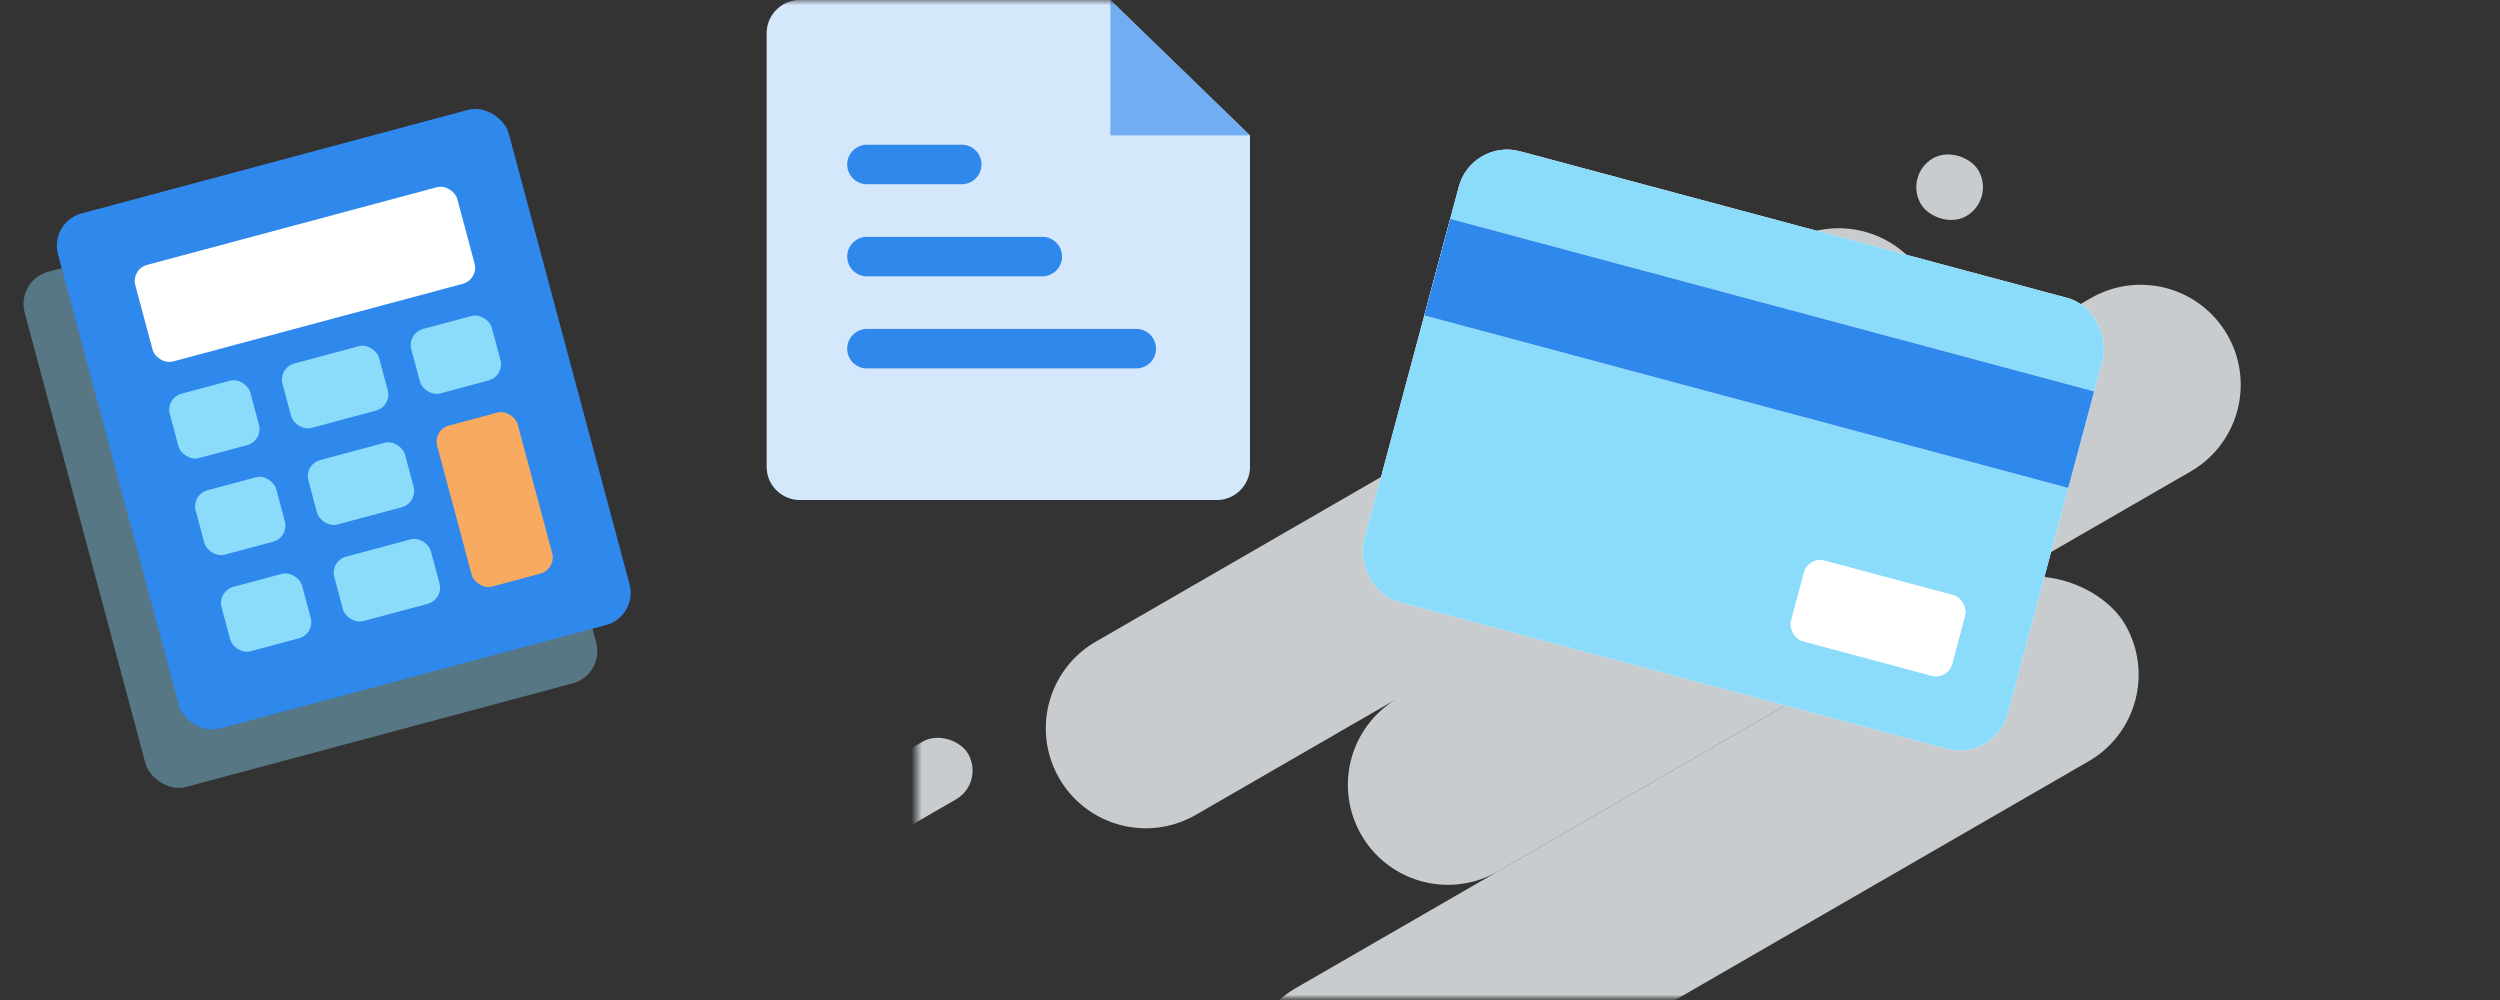 <svg xmlns="http://www.w3.org/2000/svg" xmlns:xlink="http://www.w3.org/1999/xlink" width="240" height="96" viewBox="0 0 240 96">
    <rect x="0" y="0" width="240" height="96" fill="#333333" stroke="none"/>
    <defs>
        <path id="a" d="M0 0h240v96H0z"/>
        <path id="c" d="M0 0h152v96H0z"/>
        <rect id="e" width="64" height="44.8" rx="4.8"/>
        <path id="f" d="M0 8h64v9.6H0z"/>
        <rect id="g" width="16" height="8" x="41.6" y="30.4" rx="1.6"/>
        <path id="h" d="M3.2 0h40a3.2 3.2 0 0 1 3.2 3.2V35L32.996 48H3.2A3.2 3.2 0 0 1 0 44.8V3.2A3.2 3.2 0 0 1 3.2 0z"/>
    </defs>
    <g fill="none" fill-rule="evenodd">
        <mask id="b" fill="#fff">
            <use xlink:href="#a"/>
        </mask>
        <use fill="#D8D8D8" fill-opacity="0" fill-rule="nonzero" xlink:href="#a"/>
        <g mask="url(#b)">
            <g style="mix-blend-mode:darken" transform="translate(88)">
                <mask id="d" fill="#fff">
                    <use xlink:href="#c"/>
                </mask>
                <use fill="#C53C3C" fill-opacity="0" fill-rule="nonzero" xlink:href="#c"/>
                <g fill-opacity=".8" mask="url(#d)" style="mix-blend-mode:darken">
                    <g fill="#EEF2F5" transform="rotate(-30 145.946 82.306)">
                        <path d="M121.6 19.2H144a9.6 9.6 0 1 1 0 19.2H67.2a9.6 9.6 0 1 1 0-19.2H44.8a9.6 9.6 0 1 1 0-19.2h76.8a9.6 9.6 0 1 1 0 19.2z"/>
                        <rect width="96" height="19.2" x="35.2" y="38.4" rx="9.6"/>
                        <rect width="19.2" height="6.4" x="9.6" rx="3.2"/>
                        <rect width="6.4" height="6.4" rx="3.2"/>
                        <rect width="6.4" height="6.4" x="134.4" rx="3.2"/>
                    </g>
                </g>
            </g>
            <g transform="rotate(15 20.204 543.235)">
                <use fill="#FFF" xlink:href="#e"/>
                <use fill="#8BDCFB" xlink:href="#e"/>
            </g>
            <g transform="rotate(15 20.204 543.235)">
                <use fill="#FFF" xlink:href="#f"/>
                <use fill="#2F88EC" xlink:href="#f"/>
            </g>
            <g fill="#FFF" transform="rotate(15 20.204 543.235)">
                <use xlink:href="#g"/>
                <use xlink:href="#g"/>
            </g>
            <g fill-rule="nonzero">
                <g transform="matrix(1 0 0 -1 73.6 48)">
                    <use fill="#FFF" xlink:href="#h"/>
                    <use fill="#2F88EC" fill-opacity=".2" xlink:href="#h"/>
                </g>
                <path fill="#2F88EC" fill-opacity=".6" d="M106.596 0L120 13h-13.404z"/>
                <path fill="#2F88EC" d="M83.228 13.895h9.1a1.895 1.895 0 0 1 0 3.79h-9.1a1.895 1.895 0 0 1 0-3.79zM83.228 22.737h16.833a1.895 1.895 0 1 1 0 3.79H83.228a1.895 1.895 0 1 1 0-3.79zM83.228 31.579h25.855a1.895 1.895 0 1 1 0 3.79H83.228a1.895 1.895 0 1 1 0-3.79z"/>
            </g>
            <g fill-rule="nonzero" transform="rotate(-15 85.728 10.894)">
                <rect width="44.8" height="51.2" x=".26" y="4.581" fill="#8BDCFB" fill-opacity=".4" rx="3.2"/>
                <rect width="44.8" height="51.2" x="4.8" fill="#2F88EC" rx="3.2"/>
                <rect width="32" height="9.6" x="11.2" y="6.4" fill="#FFF" rx="1.6"/>
                <rect width="8" height="6.4" x="11.2" y="19.2" fill="#8BDCFB" rx="1.6"/>
                <rect width="9.6" height="6.4" x="22.4" y="19.2" fill="#8BDCFB" rx="1.6"/>
                <rect width="8" height="6.4" x="35.2" y="19.2" fill="#8BDCFB" rx="1.6"/>
                <rect width="8" height="6.4" x="11.2" y="28.8" fill="#8BDCFB" rx="1.6"/>
                <rect width="9.6" height="6.4" x="22.4" y="28.8" fill="#8BDCFB" rx="1.6"/>
                <rect width="8" height="6.4" x="11.2" y="38.4" fill="#8BDCFB" rx="1.6"/>
                <rect width="9.6" height="6.4" x="22.4" y="38.4" fill="#8BDCFB" rx="1.6"/>
                <rect width="8" height="16" x="35.2" y="28.8" fill="#F8AB60" rx="1.6"/>
            </g>
        </g>
    </g>
</svg>
